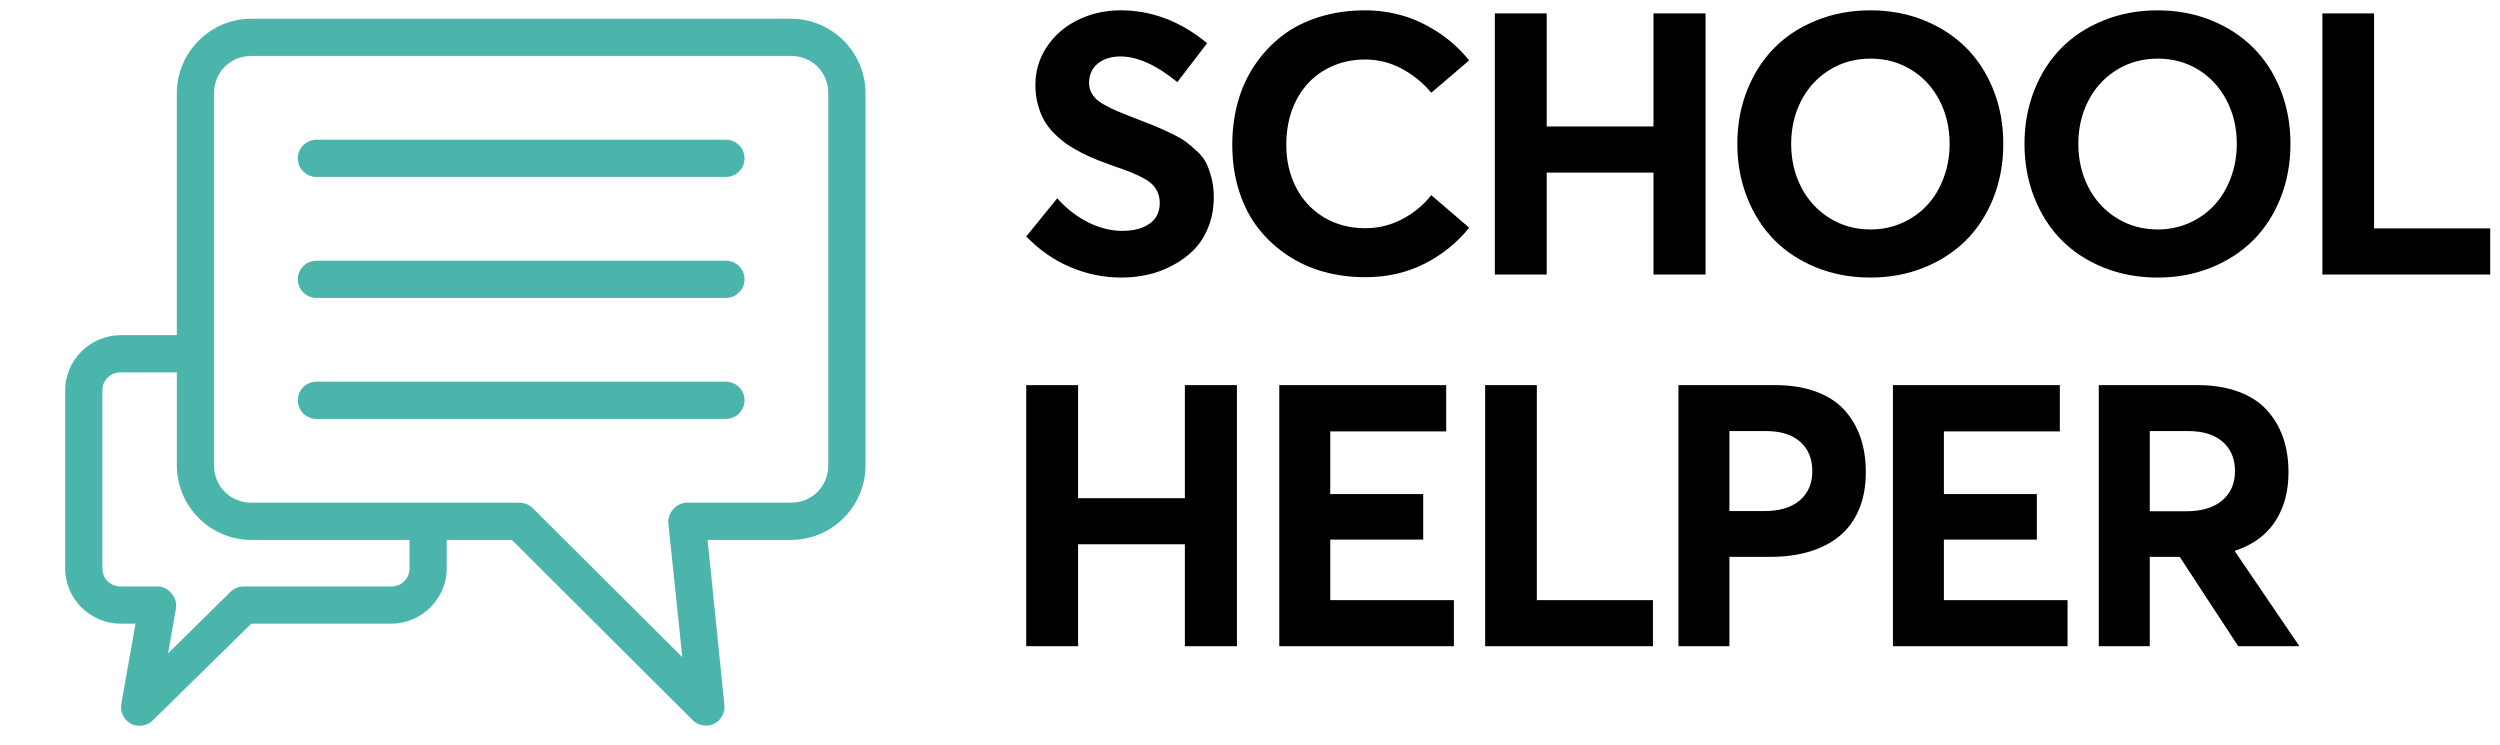 <svg id="al93k4as9h1z" version="1.1" xmlns="http://www.w3.org/2000/svg" xmlns:xlink="http://www.w3.org/1999/xlink" width="204.056" height="60.77" viewBox="0 0 204.056 60.77" style="" ><svg width="75.963" height="75.963" y="-7.596" x="0" fill="#4cb5ab" ><svg xmlns:dc="http://purl.org/dc/elements/1.1/" xmlns:cc="http://creativecommons.org/ns#" xmlns:rdf="http://www.w3.org/1999/02/22-rdf-syntax-ns#" xmlns:svg="http://www.w3.org/2000/svg" xmlns="http://www.w3.org/2000/svg" xmlns:sodipodi="http://sodipodi.sourceforge.net/DTD/sodipodi-0.dtd" xmlns:inkscape="http://www.inkscape.org/namespaces/inkscape" version="1.1" x="0px" y="0px" viewBox="0 0 100 100"><g transform="translate(0,-952.362)"><path style="text-indent:0;text-transform:none;direction:ltr;block-progression:tb;baseline-shift:baseline;color:#000000;enable-background:accumulate;" d="m 85,964.375 c 4.397,0 8,3.603 8,8 l 0,40 c 0,4.397 -3.603,8 -8,8 l -8.969,0 1.812,17.781 c 0.073,0.805 -0.396,1.631 -1.124,1.982 -0.728,0.351 -1.667,0.202 -2.251,-0.357 L 55,1020.375 l -7,0 0,3.062 c 0,3.263 -2.704,5.938 -5.969,5.938 l -15.031,0 -10.594,10.406 c -0.6,0.594 -1.594,0.742 -2.341,0.348 -0.747,-0.394 -1.186,-1.299 -1.034,-2.129 l 1.531,-8.625 -1.594,0 C 9.704,1029.375 7,1026.701 7,1023.438 l 0,-19.125 c 0,-3.263 2.704,-5.938 5.969,-5.938 l 6.031,0 0,-26 c 0,-4.397 3.603,-8 8,-8 z m 0,4 -58,0 c -2.251,0 -4,1.749 -4,4 l 0,40 c 0,2.251 1.749,4 4,4 l 28.812,0 c 0.518,0 1.034,0.203 1.406,0.562 l 16.094,16.031 -1.5,-14.406 c -0.104,-1.108 0.887,-2.192 2,-2.188 l 11.188,0 c 2.251,0 4,-1.749 4,-4 l 0,-40 c 0,-2.251 -1.749,-4 -4,-4 z m -7,9 c 1.105,0 2,0.895 2,2 0,1.105 -0.895,2 -2,2 l -44,0 c -1.105,0 -2,-0.895 -2,-2 0,-1.105 0.895,-2 2,-2 z m 0,13 c 1.105,0 2,0.895 2,2 0,1.105 -0.895,2 -2,2 l -44,0 c -1.105,0 -2,-0.895 -2,-2 0,-1.105 0.895,-2 2,-2 z m -59,12 -6.031,0 c -1.128,0 -1.969,0.845 -1.969,1.938 l 0,19.125 c 0,1.093 0.841,1.938 1.969,1.938 l 3.969,0 c 1.162,0 2.168,1.199 1.969,2.344 l -0.844,4.844 6.719,-6.625 c 0.372,-0.36 0.888,-0.567 1.406,-0.562 l 15.844,0 c 1.128,0 1.969,-0.845 1.969,-1.938 l 0,-3.062 -17,0 c -4.397,0 -8,-3.603 -8,-8 z m 59,1 c 1.105,0 2,0.895 2,2 0,1.105 -0.895,2 -2,2 l -44,0 c -1.105,0 -2,-0.895 -2,-2 0,-1.105 0.895,-2 2,-2 z"  fill-opacity="1" stroke="none" marker="none" visibility="visible" display="inline" overflow="visible"></path></g></svg></svg><svg x="82.963" y="0" fill="#000" ><svg x="0" y="0" ><svg x="0" y="0" fill="#000" ><path d="M8.564 22.655L8.564 22.655L8.564 22.655Q6.440 22.655 4.441 21.820L4.441 21.820L4.441 21.820Q2.441 20.985 0.800 19.301L0.800 19.301L3.335 16.180L3.335 16.180Q3.921 16.854 4.602 17.367L4.602 17.367L4.602 17.367Q5.283 17.880 5.964 18.202L5.964 18.202L5.964 18.202Q6.645 18.524 7.319 18.685L7.319 18.685L7.319 18.685Q7.993 18.846 8.637 18.846L8.637 18.846L8.637 18.846Q9.633 18.846 10.329 18.553L10.329 18.553L10.329 18.553Q11.025 18.260 11.362 17.762L11.362 17.762L11.362 17.762Q11.699 17.264 11.699 16.591L11.699 16.591L11.699 16.591Q11.699 16.122 11.552 15.756L11.552 15.756L11.552 15.756Q11.406 15.389 11.150 15.111L11.150 15.111L11.150 15.111Q10.893 14.833 10.402 14.562L10.402 14.562L10.402 14.562Q9.912 14.291 9.384 14.078L9.384 14.078L9.384 14.078Q8.857 13.866 7.993 13.573L7.993 13.573L7.993 13.573Q7.216 13.295 6.616 13.060L6.616 13.060L6.616 13.060Q6.015 12.826 5.312 12.467L5.312 12.467L5.312 12.467Q4.609 12.108 4.096 11.749L4.096 11.749L4.096 11.749Q3.584 11.390 3.078 10.885L3.078 10.885L3.078 10.885Q2.573 10.380 2.258 9.816L2.258 9.816L2.258 9.816Q1.943 9.252 1.745 8.512L1.745 8.512L1.745 8.512Q1.548 7.772 1.548 6.937L1.548 6.937L1.548 6.937Q1.548 5.253 2.456 3.861L2.456 3.861L2.456 3.861Q3.364 2.469 4.931 1.671L4.931 1.671L4.931 1.671Q6.499 0.873 8.388 0.844L8.388 0.844L8.388 0.844Q12.256 0.800 15.566 3.524L15.566 3.524L13.134 6.703L13.134 6.703Q10.571 4.608 8.491 4.608L8.491 4.608L8.491 4.608Q7.363 4.608 6.652 5.179L6.652 5.179L6.652 5.179Q5.942 5.751 5.927 6.747L5.927 6.747L5.927 6.747Q5.927 7.142 6.074 7.465L6.074 7.465L6.074 7.465Q6.220 7.787 6.469 8.043L6.469 8.043L6.469 8.043Q6.718 8.300 7.209 8.571L7.209 8.571L7.209 8.571Q7.700 8.842 8.191 9.054L8.191 9.054L8.191 9.054Q8.681 9.266 9.516 9.589L9.516 9.589L9.516 9.589Q9.663 9.647 9.941 9.750L9.941 9.750L9.941 9.750Q10.923 10.131 11.399 10.328L11.399 10.328L11.399 10.328Q11.875 10.526 12.666 10.907L12.666 10.907L12.666 10.907Q13.457 11.288 13.845 11.581L13.845 11.581L13.845 11.581Q14.233 11.874 14.753 12.357L14.753 12.357L14.753 12.357Q15.273 12.841 15.515 13.353L15.515 13.353L15.515 13.353Q15.757 13.866 15.932 14.562L15.932 14.562L15.932 14.562Q16.108 15.258 16.108 16.093L16.108 16.093L16.108 16.093Q16.108 17.440 15.654 18.561L15.654 18.561L15.654 18.561Q15.200 19.681 14.453 20.421L14.453 20.421L14.453 20.421Q13.706 21.161 12.717 21.681L12.717 21.681L12.717 21.681Q11.728 22.201 10.688 22.428L10.688 22.428L10.688 22.428Q9.648 22.655 8.564 22.655ZM28.473 22.626L28.473 22.626L28.473 22.626Q26.715 22.626 25.103 22.186L25.103 22.186L25.103 22.186Q23.492 21.747 22.130 20.839L22.130 20.839L22.130 20.839Q20.767 19.930 19.764 18.663L19.764 18.663L19.764 18.663Q18.761 17.396 18.189 15.638L18.189 15.638L18.189 15.638Q17.618 13.881 17.618 11.815L17.618 11.815L17.618 11.815Q17.618 9.984 18.072 8.336L18.072 8.336L18.072 8.336Q18.526 6.688 19.442 5.326L19.442 5.326L19.442 5.326Q20.357 3.964 21.639 2.960L21.639 2.960L21.639 2.960Q22.921 1.957 24.671 1.400L24.671 1.400L24.671 1.400Q26.422 0.844 28.473 0.844L28.473 0.844L28.473 0.844Q29.981 0.844 31.446 1.254L31.446 1.254L31.446 1.254Q32.911 1.664 34.369 2.601L34.369 2.601L34.369 2.601Q35.826 3.539 36.954 4.930L36.954 4.930L33.863 7.567L33.863 7.567Q32.867 6.366 31.461 5.612L31.461 5.612L31.461 5.612Q30.055 4.857 28.473 4.857L28.473 4.857L28.473 4.857Q27.681 4.857 26.949 5.018L26.949 5.018L26.949 5.018Q26.217 5.179 25.572 5.494L25.572 5.494L25.572 5.494Q24.928 5.809 24.378 6.256L24.378 6.256L24.378 6.256Q23.829 6.703 23.397 7.289L23.397 7.289L23.397 7.289Q22.965 7.875 22.657 8.571L22.657 8.571L22.657 8.571Q22.349 9.266 22.188 10.087L22.188 10.087L22.188 10.087Q22.027 10.907 22.027 11.815L22.027 11.815L22.027 11.815Q22.027 13.778 22.840 15.331L22.840 15.331L22.840 15.331Q23.653 16.884 25.125 17.755L25.125 17.755L25.125 17.755Q26.598 18.627 28.473 18.627L28.473 18.627L28.473 18.627Q30.069 18.627 31.475 17.894L31.475 17.894L31.475 17.894Q32.882 17.162 33.863 15.931L33.863 15.931L36.954 18.583L36.954 18.583Q35.489 20.414 33.321 21.520L33.321 21.520L33.321 21.520Q31.153 22.626 28.473 22.626ZM43.283 22.406L39.050 22.406L39.050 1.093L43.283 1.093L43.283 10.321L51.999 10.321L51.999 1.093L56.247 1.093L56.247 22.406L51.999 22.406L51.999 14.086L43.283 14.086L43.283 22.406ZM69.710 22.655L69.710 22.655L69.710 22.655Q67.323 22.655 65.294 21.835L65.294 21.835L65.294 21.835Q63.265 21.014 61.851 19.579L61.851 19.579L61.851 19.579Q60.438 18.143 59.639 16.114L59.639 16.114L59.639 16.114Q58.841 14.086 58.841 11.742L58.841 11.742L58.841 11.742Q58.841 9.398 59.639 7.377L59.639 7.377L59.639 7.377Q60.438 5.355 61.851 3.920L61.851 3.920L61.851 3.920Q63.265 2.484 65.301 1.664L65.301 1.664L65.301 1.664Q67.337 0.844 69.710 0.844L69.710 0.844L69.710 0.844Q72.039 0.844 74.039 1.642L74.039 1.642L74.039 1.642Q76.038 2.440 77.474 3.854L77.474 3.854L77.474 3.854Q78.909 5.267 79.730 7.303L79.730 7.303L79.730 7.303Q80.550 9.340 80.550 11.742L80.550 11.742L80.550 11.742Q80.550 14.144 79.730 16.188L79.730 16.188L79.730 16.188Q78.909 18.231 77.474 19.645L77.474 19.645L77.474 19.645Q76.038 21.058 74.039 21.857L74.039 21.857L74.039 21.857Q72.039 22.655 69.710 22.655M69.725 18.729L69.725 18.729L69.725 18.729Q71.087 18.729 72.281 18.202L72.281 18.202L72.281 18.202Q73.475 17.675 74.332 16.752L74.332 16.752L74.332 16.752Q75.189 15.829 75.679 14.525L75.679 14.525L75.679 14.525Q76.170 13.221 76.170 11.742L76.170 11.742L76.170 11.742Q76.170 9.764 75.328 8.168L75.328 8.168L75.328 8.168Q74.486 6.571 73.013 5.677L73.013 5.677L73.013 5.677Q71.541 4.784 69.725 4.784L69.725 4.784L69.725 4.784Q67.850 4.784 66.356 5.714L66.356 5.714L66.356 5.714Q64.862 6.644 64.049 8.234L64.049 8.234L64.049 8.234Q63.236 9.823 63.236 11.742L63.236 11.742L63.236 11.742Q63.236 13.676 64.049 15.265L64.049 15.265L64.049 15.265Q64.862 16.854 66.356 17.792L66.356 17.792L66.356 17.792Q67.850 18.729 69.725 18.729ZM93.149 22.655L93.149 22.655L93.149 22.655Q90.761 22.655 88.732 21.835L88.732 21.835L88.732 21.835Q86.704 21.014 85.290 19.579L85.290 19.579L85.290 19.579Q83.876 18.143 83.078 16.114L83.078 16.114L83.078 16.114Q82.280 14.086 82.280 11.742L82.280 11.742L82.280 11.742Q82.280 9.398 83.078 7.377L83.078 7.377L83.078 7.377Q83.876 5.355 85.290 3.920L85.290 3.920L85.290 3.920Q86.704 2.484 88.740 1.664L88.740 1.664L88.740 1.664Q90.776 0.844 93.149 0.844L93.149 0.844L93.149 0.844Q95.478 0.844 97.477 1.642L97.477 1.642L97.477 1.642Q99.477 2.440 100.913 3.854L100.913 3.854L100.913 3.854Q102.348 5.267 103.168 7.303L103.168 7.303L103.168 7.303Q103.989 9.340 103.989 11.742L103.989 11.742L103.989 11.742Q103.989 14.144 103.168 16.188L103.168 16.188L103.168 16.188Q102.348 18.231 100.913 19.645L100.913 19.645L100.913 19.645Q99.477 21.058 97.477 21.857L97.477 21.857L97.477 21.857Q95.478 22.655 93.149 22.655M93.164 18.729L93.164 18.729L93.164 18.729Q94.526 18.729 95.720 18.202L95.720 18.202L95.720 18.202Q96.914 17.675 97.770 16.752L97.770 16.752L97.770 16.752Q98.627 15.829 99.118 14.525L99.118 14.525L99.118 14.525Q99.609 13.221 99.609 11.742L99.609 11.742L99.609 11.742Q99.609 9.764 98.767 8.168L98.767 8.168L98.767 8.168Q97.924 6.571 96.452 5.677L96.452 5.677L96.452 5.677Q94.980 4.784 93.164 4.784L93.164 4.784L93.164 4.784Q91.289 4.784 89.794 5.714L89.794 5.714L89.794 5.714Q88.300 6.644 87.487 8.234L87.487 8.234L87.487 8.234Q86.674 9.823 86.674 11.742L86.674 11.742L86.674 11.742Q86.674 13.676 87.487 15.265L87.487 15.265L87.487 15.265Q88.300 16.854 89.794 17.792L89.794 17.792L89.794 17.792Q91.289 18.729 93.164 18.729ZM120.294 22.406L106.597 22.406L106.597 1.093L110.816 1.093L110.816 18.641L120.294 18.641L120.294 22.406Z" ></path></svg><svg x="0" y="30.634" fill="#000" ><path d="M5.033 22.113L0.800 22.113L0.800 0.800L5.033 0.800L5.033 10.028L13.749 10.028L13.749 0.800L17.997 0.800L17.997 22.113L13.749 22.113L13.749 13.793L5.033 13.793L5.033 22.113ZM35.708 22.113L21.455 22.113L21.455 0.800L35.078 0.800L35.078 4.579L25.615 4.579L25.615 9.691L33.203 9.691L33.203 13.412L25.615 13.412L25.615 18.348L35.708 18.348L35.708 22.113ZM51.954 22.113L38.258 22.113L38.258 0.800L42.477 0.800L42.477 18.348L51.954 18.348L51.954 22.113ZM58.196 22.113L54.036 22.113L54.036 0.800L61.917 0.800L61.917 0.800Q63.806 0.800 65.249 1.327L65.249 1.327L65.249 1.327Q66.692 1.854 67.571 2.821L67.571 2.821L67.571 2.821Q68.450 3.788 68.889 5.062L68.889 5.062L68.889 5.062Q69.329 6.337 69.329 7.904L69.329 7.904L69.329 7.904Q69.329 9.633 68.772 10.951L68.772 10.951L68.772 10.951Q68.215 12.269 67.183 13.119L67.183 13.119L67.183 13.119Q66.150 13.968 64.722 14.393L64.722 14.393L64.722 14.393Q63.293 14.818 61.521 14.818L61.521 14.818L58.196 14.818L58.196 22.113M58.196 4.550L58.196 11.083L60.994 11.083L60.994 11.083Q62.927 11.083 63.945 10.204L63.945 10.204L63.945 10.204Q64.963 9.325 64.963 7.816L64.963 7.816L64.963 7.816Q64.963 6.307 63.975 5.428L63.975 5.428L63.975 5.428Q62.986 4.550 61.169 4.550L61.169 4.550L58.196 4.550ZM85.795 22.113L71.542 22.113L71.542 0.800L85.165 0.800L85.165 4.579L75.702 4.579L75.702 9.691L83.290 9.691L83.290 13.412L75.702 13.412L75.702 18.348L85.795 18.348L85.795 22.113ZM99.463 14.379L104.722 22.113L99.727 22.113L94.951 14.818L92.505 14.818L92.505 22.113L88.345 22.113L88.345 0.800L96.401 0.800L96.401 0.800Q98.276 0.800 99.719 1.327L99.719 1.327L99.719 1.327Q101.162 1.854 102.048 2.821L102.048 2.821L102.048 2.821Q102.935 3.788 103.381 5.062L103.381 5.062L103.381 5.062Q103.828 6.337 103.828 7.904L103.828 7.904L103.828 7.904Q103.828 9.574 103.293 10.870L103.293 10.870L103.293 10.870Q102.759 12.167 101.799 13.016L101.799 13.016L101.799 13.016Q100.840 13.866 99.463 14.320L99.463 14.320L99.463 14.379M95.640 4.550L92.505 4.550L92.505 11.097L95.464 11.097L95.464 11.097Q97.383 11.097 98.423 10.211L98.423 10.211L98.423 10.211Q99.463 9.325 99.463 7.816L99.463 7.816L99.463 7.816Q99.463 6.307 98.459 5.428L98.459 5.428L98.459 5.428Q97.456 4.550 95.640 4.550L95.640 4.550Z" ></path></svg></svg></svg></svg>